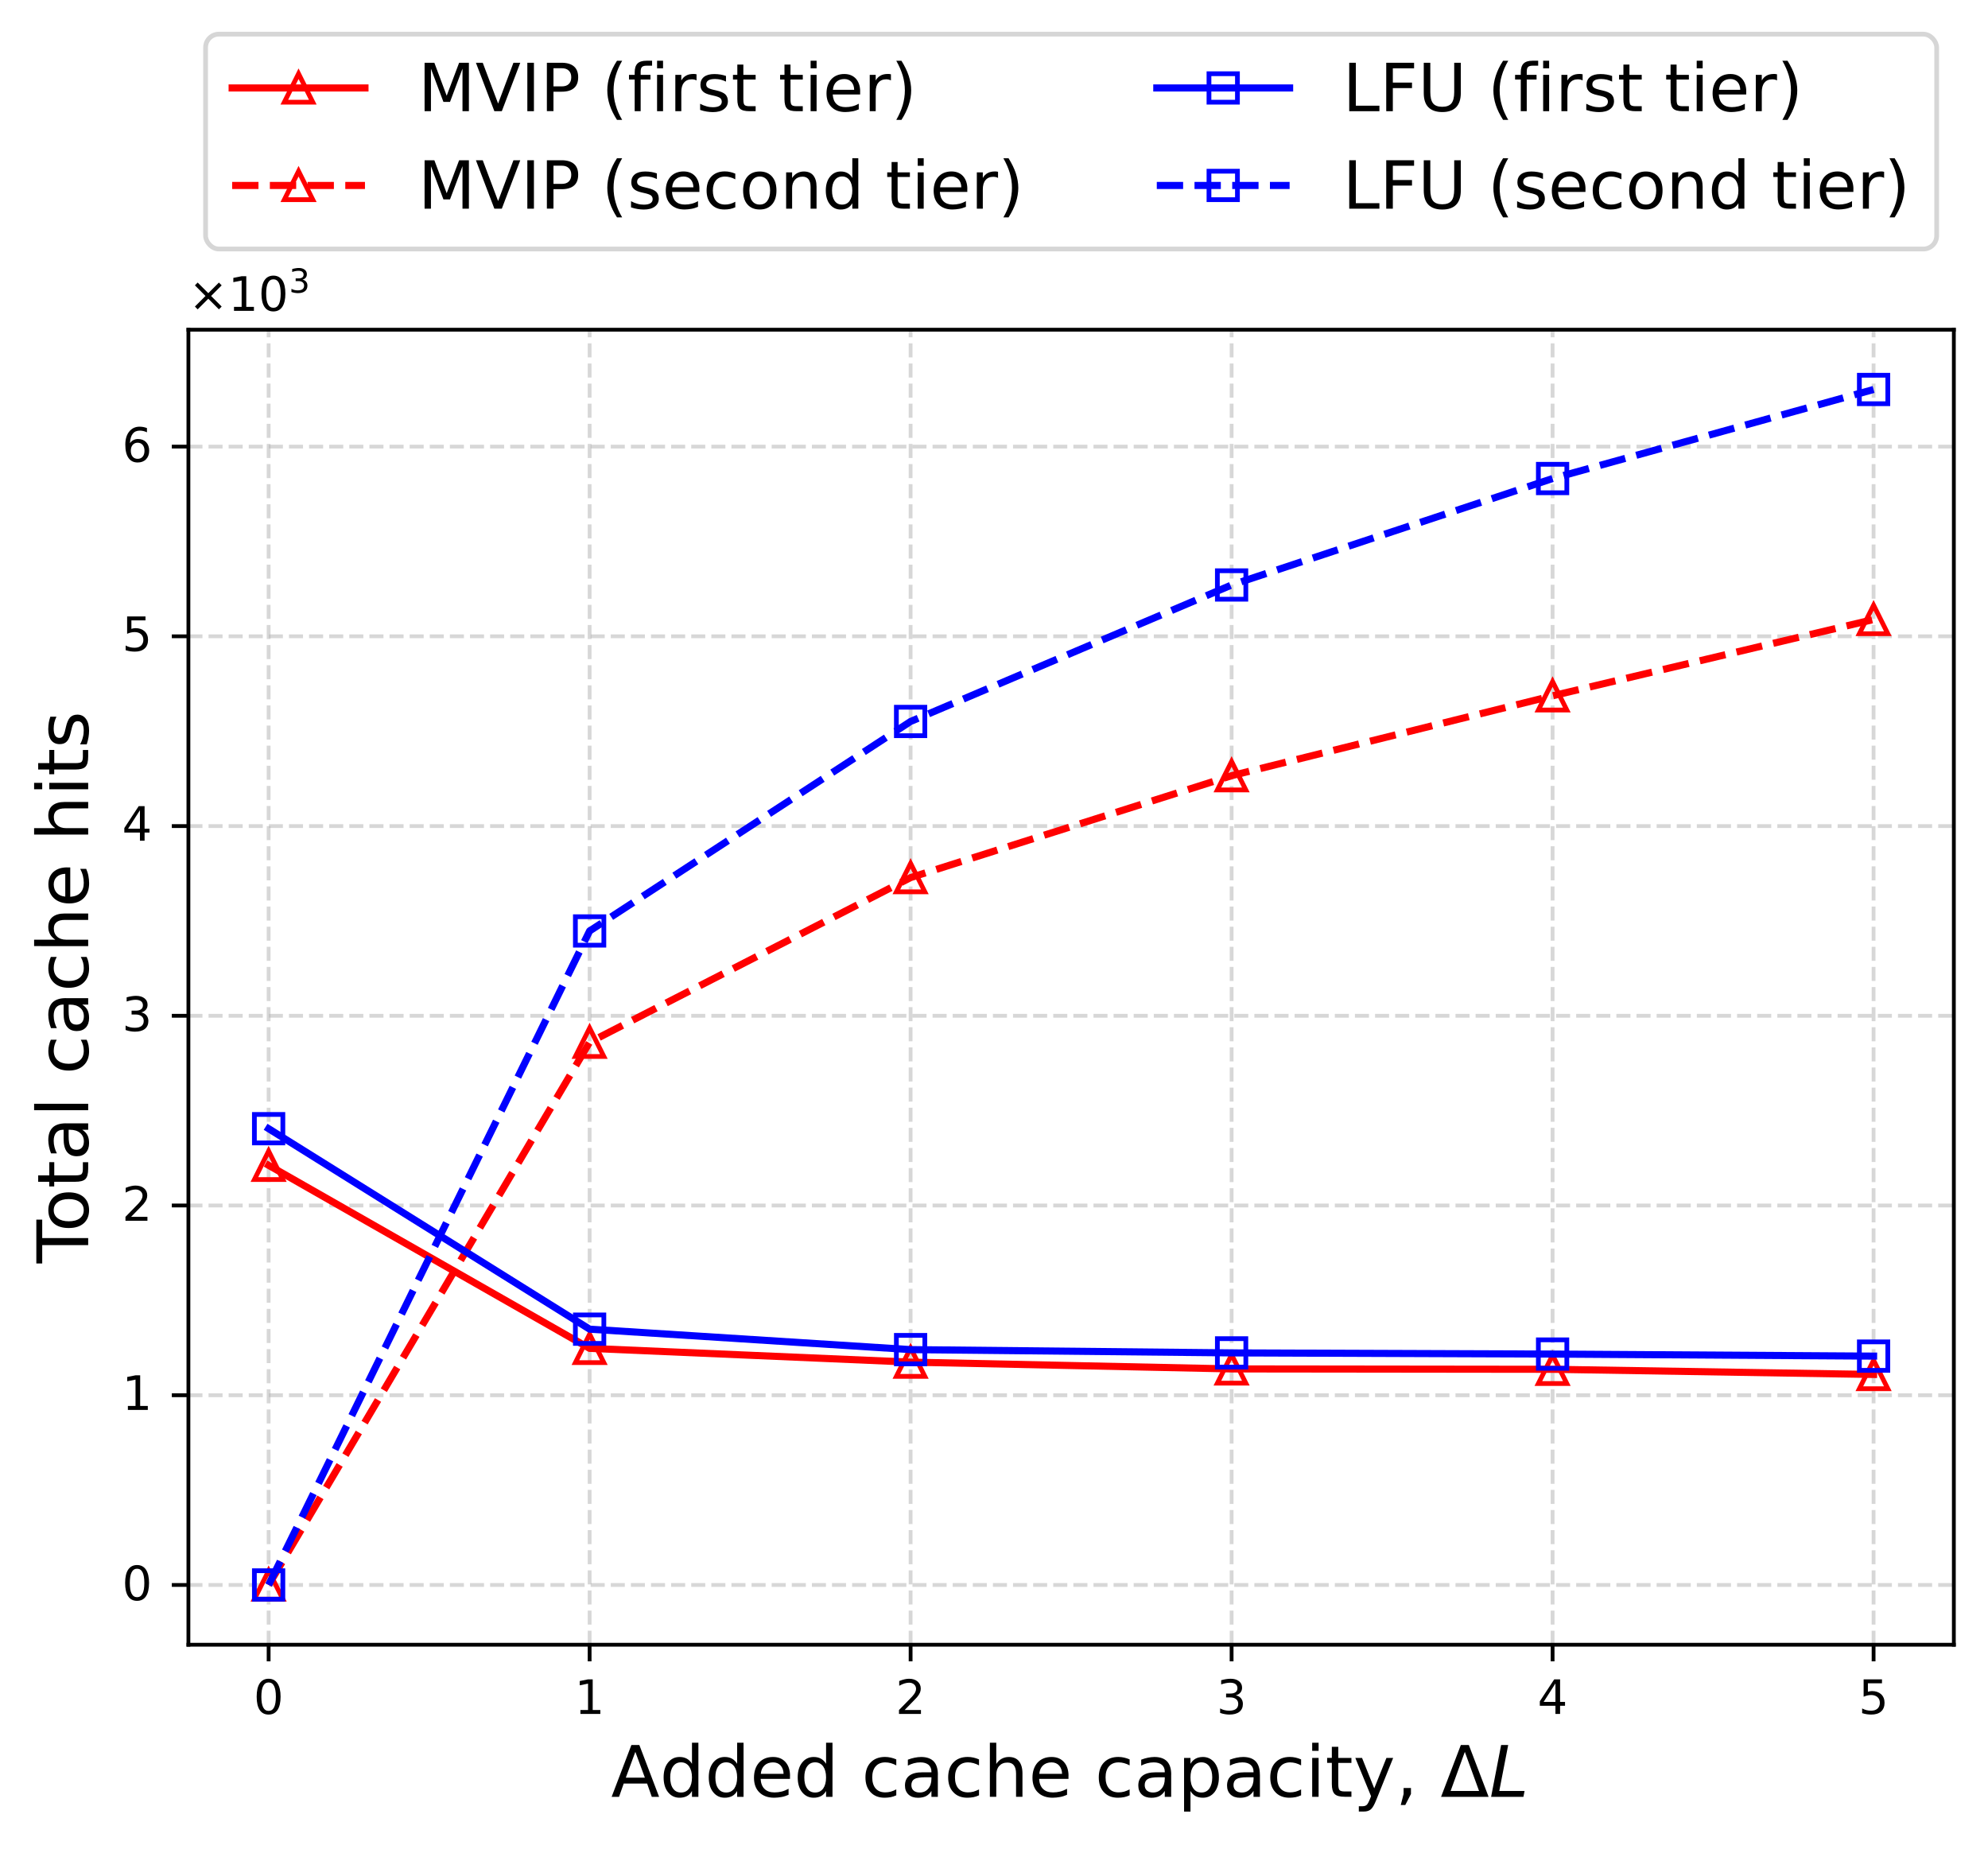 <?xml version="1.0" encoding="UTF-8"?>
<svg xmlns="http://www.w3.org/2000/svg" version="1.1" xmlns:xlink="http://www.w3.org/1999/xlink" viewBox="0 0 419.1 390.57">
  <defs>
    <style>
      .cls-1 {
        stroke: #ccc;
      }

      .cls-1, .cls-2, .cls-3, .cls-4, .cls-5, .cls-6, .cls-7, .cls-8, .cls-9, .cls-10, .cls-11 {
        fill: none;
      }

      .cls-1, .cls-3, .cls-4, .cls-7 {
        stroke-miterlimit: 10;
      }

      .cls-1, .cls-12 {
        opacity: .8;
      }

      .cls-13 {
        clip-path: url(#clippath-34);
      }

      .cls-14 {
        clip-path: url(#clippath-38);
      }

      .cls-15 {
        clip-path: url(#clippath-21);
      }

      .cls-16 {
        clip-path: url(#clippath-6);
      }

      .cls-17 {
        clip-path: url(#clippath-7);
      }

      .cls-18 {
        clip-path: url(#clippath-17);
      }

      .cls-19 {
        clip-path: url(#clippath-31);
      }

      .cls-20 {
        clip-path: url(#clippath-15);
      }

      .cls-21 {
        clip-path: url(#clippath-33);
      }

      .cls-22 {
        clip-path: url(#clippath-18);
      }

      .cls-23 {
        clip-path: url(#clippath-4);
      }

      .cls-24 {
        clip-path: url(#clippath-22);
      }

      .cls-25 {
        clip-path: url(#clippath-23);
      }

      .cls-2 {
        opacity: .5;
        stroke: #b0b0b0;
        stroke-dasharray: 2.96 1.28;
      }

      .cls-2, .cls-5, .cls-8, .cls-9, .cls-10, .cls-11 {
        stroke-linejoin: round;
      }

      .cls-2, .cls-7, .cls-9 {
        stroke-width: .8px;
      }

      .cls-26 {
        clip-path: url(#clippath-9);
      }

      .cls-27 {
        clip-path: url(#clippath-10);
      }

      .cls-28, .cls-12 {
        fill: #fff;
      }

      .cls-3, .cls-5, .cls-10 {
        stroke: red;
      }

      .cls-29 {
        clip-path: url(#clippath-25);
      }

      .cls-30 {
        clip-path: url(#clippath-27);
      }

      .cls-4, .cls-8, .cls-11 {
        stroke: blue;
      }

      .cls-5, .cls-8, .cls-10, .cls-11 {
        stroke-width: 1.5px;
      }

      .cls-5, .cls-11 {
        stroke-dasharray: 5.55 2.4;
      }

      .cls-31 {
        clip-path: url(#clippath-11);
      }

      .cls-32 {
        clip-path: url(#clippath-36);
      }

      .cls-33 {
        clip-path: url(#clippath-35);
      }

      .cls-34 {
        clip-path: url(#clippath-28);
      }

      .cls-35 {
        clip-path: url(#clippath-1);
      }

      .cls-36 {
        clip-path: url(#clippath-40);
      }

      .cls-37 {
        clip-path: url(#clippath-5);
      }

      .cls-38 {
        clip-path: url(#clippath-20);
      }

      .cls-39 {
        clip-path: url(#clippath-8);
      }

      .cls-40 {
        clip-path: url(#clippath-41);
      }

      .cls-41 {
        clip-path: url(#clippath-3);
      }

      .cls-42 {
        clip-path: url(#clippath-26);
      }

      .cls-43 {
        clip-path: url(#clippath-12);
      }

      .cls-44 {
        clip-path: url(#clippath-14);
      }

      .cls-45 {
        clip-path: url(#clippath-30);
      }

      .cls-46 {
        clip-path: url(#clippath-19);
      }

      .cls-7, .cls-8, .cls-10 {
        stroke-linecap: square;
      }

      .cls-7, .cls-9 {
        stroke: #000;
      }

      .cls-47 {
        clip-path: url(#clippath-32);
      }

      .cls-48 {
        clip-path: url(#clippath-39);
      }

      .cls-49 {
        clip-path: url(#clippath-16);
      }

      .cls-50 {
        clip-path: url(#clippath-2);
      }

      .cls-51 {
        clip-path: url(#clippath-29);
      }

      .cls-52 {
        clip-path: url(#clippath-37);
      }

      .cls-53 {
        clip-path: url(#clippath-13);
      }

      .cls-54 {
        clip-path: url(#clippath-24);
      }

      .cls-55 {
        clip-path: url(#clippath);
      }
    </style>
    <clipPath id="clippath">
      <rect class="cls-6" x="39.72" y="69.5" width="372.19" height="277.2"/>
    </clipPath>
    <clipPath id="clippath-1">
      <rect class="cls-6" x="39.72" y="69.5" width="372.19" height="277.2"/>
    </clipPath>
    <clipPath id="clippath-2">
      <rect class="cls-6" x="39.72" y="69.5" width="372.19" height="277.2"/>
    </clipPath>
    <clipPath id="clippath-3">
      <rect class="cls-6" x="39.72" y="69.5" width="372.19" height="277.2"/>
    </clipPath>
    <clipPath id="clippath-4">
      <rect class="cls-6" x="39.72" y="69.5" width="372.19" height="277.2"/>
    </clipPath>
    <clipPath id="clippath-5">
      <rect class="cls-6" x="39.72" y="69.5" width="372.19" height="277.2"/>
    </clipPath>
    <clipPath id="clippath-6">
      <rect class="cls-6" x="288.37" y="360.27" width="42.22" height="25.44"/>
    </clipPath>
    <clipPath id="clippath-7">
      <rect class="cls-6" x="39.72" y="69.5" width="372.19" height="277.2"/>
    </clipPath>
    <clipPath id="clippath-8">
      <rect class="cls-6" x="39.72" y="69.5" width="372.19" height="277.2"/>
    </clipPath>
    <clipPath id="clippath-9">
      <rect class="cls-6" x="39.72" y="69.5" width="372.19" height="277.2"/>
    </clipPath>
    <clipPath id="clippath-10">
      <rect class="cls-6" x="39.72" y="69.5" width="372.19" height="277.2"/>
    </clipPath>
    <clipPath id="clippath-11">
      <rect class="cls-6" x="39.72" y="69.5" width="372.19" height="277.2"/>
    </clipPath>
    <clipPath id="clippath-12">
      <rect class="cls-6" x="39.72" y="69.5" width="372.19" height="277.2"/>
    </clipPath>
    <clipPath id="clippath-13">
      <rect class="cls-6" x="39.72" y="69.5" width="372.19" height="277.2"/>
    </clipPath>
    <clipPath id="clippath-14">
      <rect class="cls-6" x="39.72" y="69.5" width="372.19" height="277.2"/>
    </clipPath>
    <clipPath id="clippath-15">
      <rect class="cls-6" x="48.63" y="237.64" width="16" height="16"/>
    </clipPath>
    <clipPath id="clippath-16">
      <rect class="cls-6" x="116.3" y="276.23" width="16" height="16"/>
    </clipPath>
    <clipPath id="clippath-17">
      <rect class="cls-6" x="183.97" y="279.13" width="16" height="16"/>
    </clipPath>
    <clipPath id="clippath-18">
      <rect class="cls-6" x="251.64" y="280.56" width="16" height="16"/>
    </clipPath>
    <clipPath id="clippath-19">
      <rect class="cls-6" x="319.31" y="280.64" width="16" height="16"/>
    </clipPath>
    <clipPath id="clippath-20">
      <rect class="cls-6" x="386.98" y="281.73" width="16" height="16"/>
    </clipPath>
    <clipPath id="clippath-21">
      <rect class="cls-6" x="39.72" y="69.5" width="372.19" height="277.2"/>
    </clipPath>
    <clipPath id="clippath-22">
      <rect class="cls-6" x="48.63" y="326.1" width="16" height="16"/>
    </clipPath>
    <clipPath id="clippath-23">
      <rect class="cls-6" x="116.3" y="211.7" width="16" height="16"/>
    </clipPath>
    <clipPath id="clippath-24">
      <rect class="cls-6" x="183.97" y="176.99" width="16" height="16"/>
    </clipPath>
    <clipPath id="clippath-25">
      <rect class="cls-6" x="251.64" y="155.51" width="16" height="16"/>
    </clipPath>
    <clipPath id="clippath-26">
      <rect class="cls-6" x="319.31" y="138.67" width="16" height="16"/>
    </clipPath>
    <clipPath id="clippath-27">
      <rect class="cls-6" x="386.98" y="122.58" width="16" height="16"/>
    </clipPath>
    <clipPath id="clippath-28">
      <rect class="cls-6" x="39.72" y="69.5" width="372.19" height="277.2"/>
    </clipPath>
    <clipPath id="clippath-29">
      <rect class="cls-6" x="48.63" y="229.92" width="16" height="16"/>
    </clipPath>
    <clipPath id="clippath-30">
      <rect class="cls-6" x="116.3" y="272.18" width="16" height="16"/>
    </clipPath>
    <clipPath id="clippath-31">
      <rect class="cls-6" x="183.97" y="276.49" width="16" height="16"/>
    </clipPath>
    <clipPath id="clippath-32">
      <rect class="cls-6" x="251.64" y="277.18" width="16" height="16"/>
    </clipPath>
    <clipPath id="clippath-33">
      <rect class="cls-6" x="319.31" y="277.43" width="16" height="16"/>
    </clipPath>
    <clipPath id="clippath-34">
      <rect class="cls-6" x="386.98" y="277.86" width="16" height="16"/>
    </clipPath>
    <clipPath id="clippath-35">
      <rect class="cls-6" x="39.72" y="69.5" width="372.19" height="277.2"/>
    </clipPath>
    <clipPath id="clippath-36">
      <rect class="cls-6" x="48.63" y="326.1" width="16" height="16"/>
    </clipPath>
    <clipPath id="clippath-37">
      <rect class="cls-6" x="116.3" y="188.24" width="16" height="16"/>
    </clipPath>
    <clipPath id="clippath-38">
      <rect class="cls-6" x="183.97" y="144.08" width="16" height="16"/>
    </clipPath>
    <clipPath id="clippath-39">
      <rect class="cls-6" x="251.64" y="115.31" width="16" height="16"/>
    </clipPath>
    <clipPath id="clippath-40">
      <rect class="cls-6" x="319.31" y="92.87" width="16" height="16"/>
    </clipPath>
    <clipPath id="clippath-41">
      <rect class="cls-6" x="386.98" y="74.1" width="16" height="16"/>
    </clipPath>
  </defs>
  <!-- Generator: Adobe Illustrator 28.6.0, SVG Export Plug-In . SVG Version: 1.2.0 Build 709)  -->
  <g>
    <g id="Layer_1">
      <rect class="cls-28" width="419.1" height="390.57"/>
      <rect class="cls-28" x="39.72" y="69.5" width="372.19" height="277.2"/>
      <g class="cls-55">
        <line class="cls-2" x1="56.63" y1="346.7" x2="56.63" y2="69.5"/>
      </g>
      <line x1="56.63" y1="346.7" x2="56.63" y2="350.2"/>
      <line class="cls-9" x1="56.63" y1="346.7" x2="56.63" y2="350.2"/>
      <path d="M56.63,353.87c.81,0,1.43.33,1.87.97.43.65.65,1.59.65,2.81s-.22,2.17-.65,2.81c-.44.64-1.06.96-1.88.96s-1.44-.32-1.87-.96-.64-1.58-.64-2.81.21-2.16.64-2.81c.43-.64,1.06-.97,1.88-.97ZM56.63,354.65c-.51,0-.89.25-1.15.75-.26.5-.38,1.25-.38,2.25s.12,1.75.38,2.25c.26.5.64.75,1.15.75s.89-.25,1.15-.75c.25-.5.38-1.25.38-2.25s-.13-1.75-.38-2.25c-.26-.5-.64-.75-1.15-.75Z"/>
      <g class="cls-35">
        <line class="cls-2" x1="124.3" y1="346.7" x2="124.3" y2="69.5"/>
      </g>
      <line x1="124.3" y1="346.7" x2="124.3" y2="350.2"/>
      <line class="cls-9" x1="124.3" y1="346.7" x2="124.3" y2="350.2"/>
      <polygon points="122.36 360.46 123.97 360.46 123.97 354.9 122.22 355.25 122.22 354.35 123.96 354 124.95 354 124.95 360.46 126.56 360.46 126.56 361.29 122.36 361.29 122.36 360.46"/>
      <g class="cls-50">
        <line class="cls-2" x1="191.97" y1="346.7" x2="191.97" y2="69.5"/>
      </g>
      <line x1="191.97" y1="346.7" x2="191.97" y2="350.2"/>
      <line class="cls-9" x1="191.97" y1="346.7" x2="191.97" y2="350.2"/>
      <path d="M190.71,360.46h3.44v.83h-4.63v-.83c.37-.38.88-.9,1.53-1.56.64-.65,1.05-1.07,1.22-1.26.32-.35.54-.65.66-.9.12-.24.19-.49.19-.73,0-.38-.14-.7-.41-.94-.27-.24-.62-.37-1.06-.37-.31,0-.64.06-.98.16-.34.11-.71.27-1.1.49v-1c.4-.16.77-.28,1.11-.36.34-.08.66-.12.95-.12.75,0,1.35.19,1.8.57.45.38.68.88.68,1.51,0,.3-.06.59-.17.85-.11.27-.31.59-.61.95-.08.1-.34.37-.78.82-.44.45-1.05,1.08-1.84,1.89Z"/>
      <g class="cls-41">
        <line class="cls-2" x1="259.64" y1="346.7" x2="259.64" y2="69.5"/>
      </g>
      <line x1="259.64" y1="346.7" x2="259.64" y2="350.2"/>
      <line class="cls-9" x1="259.64" y1="346.7" x2="259.64" y2="350.2"/>
      <path d="M260.52,357.36c.47.1.84.31,1.1.63s.4.72.4,1.18c0,.72-.25,1.28-.74,1.67-.5.39-1.2.58-2.11.58-.31,0-.63-.03-.95-.09-.32-.05-.66-.14-1-.26v-.95c.27.16.57.28.9.36.32.08.66.12,1.02.12.62,0,1.09-.12,1.41-.36.32-.24.49-.6.49-1.07,0-.42-.15-.76-.45-1-.3-.24-.72-.37-1.26-.37h-.85v-.81h.89c.48,0,.85-.09,1.11-.29.26-.19.39-.47.39-.84s-.14-.66-.4-.86c-.27-.2-.65-.3-1.14-.3-.27,0-.56.03-.87.09s-.65.15-1.02.27v-.88c.37-.1.72-.18,1.05-.23.32-.05.63-.08.93-.08.74,0,1.33.17,1.77.51s.66.8.66,1.38c0,.4-.12.74-.35,1.02-.23.28-.56.48-.98.58Z"/>
      <g class="cls-23">
        <line class="cls-2" x1="327.31" y1="346.7" x2="327.31" y2="69.5"/>
      </g>
      <line x1="327.31" y1="346.7" x2="327.31" y2="350.2"/>
      <line class="cls-9" x1="327.31" y1="346.7" x2="327.31" y2="350.2"/>
      <path d="M327.65,354h1.24v4.75h1.04v.82h-1.04v1.72h-.98v-1.72h-3.29v-.95l3.03-4.62ZM327.91,354.86l-2.49,3.89h2.49v-3.89Z"/>
      <g class="cls-37">
        <line class="cls-2" x1="394.98" y1="346.7" x2="394.98" y2="69.5"/>
      </g>
      <line x1="394.98" y1="346.7" x2="394.98" y2="350.2"/>
      <line class="cls-9" x1="394.98" y1="346.7" x2="394.98" y2="350.2"/>
      <path d="M392.88,354h3.87v.83h-2.97v1.79c.14-.05.29-.09.43-.11.14-.02.29-.04.43-.04.81,0,1.45.23,1.93.67.48.45.72,1.05.72,1.81s-.25,1.4-.74,1.83-1.18.64-2.06.64c-.31,0-.62-.03-.94-.07-.32-.05-.64-.12-.98-.23v-.99c.29.16.59.28.91.36.31.08.64.11.99.11.56,0,1.01-.14,1.34-.44.32-.3.49-.7.49-1.21s-.17-.9-.49-1.2c-.33-.3-.78-.45-1.34-.45-.26,0-.53.03-.79.09-.26.06-.53.15-.8.27v-3.66Z"/>
      <path d="M133.1,367.83h1.68l4.17,10.94h-1.54l-.99-2.81h-4.93l-.99,2.81h-1.56l4.17-10.94ZM133.94,369.28l-2.01,5.44h4.02l-2.01-5.44Z"/>
      <path d="M141.29,374.67c0,.99.19,1.77.6,2.34.4.57.96.84,1.68.84s1.27-.27,1.7-.84c.4-.57.61-1.35.61-2.34s-.21-1.75-.61-2.32c-.42-.57-.98-.86-1.7-.86s-1.27.28-1.68.86c-.41.57-.6,1.33-.6,2.32ZM145.88,371.8v-4.44h1.35v11.4h-1.35v-1.23c-.29.5-.65.86-1.08,1.08-.43.22-.94.34-1.54.34-.99,0-1.8-.39-2.43-1.17-.63-.78-.93-1.83-.93-3.12s.3-2.32.93-3.12c.63-.78,1.44-1.18,2.43-1.18.6,0,1.11.12,1.54.36s.79.6,1.08,1.08Z"/>
      <path d="M150.81,374.67c0,.99.19,1.77.6,2.34.4.57.96.84,1.68.84s1.27-.27,1.7-.84c.4-.57.61-1.35.61-2.34s-.21-1.75-.61-2.32c-.42-.57-.98-.86-1.7-.86s-1.27.28-1.68.86c-.41.57-.6,1.33-.6,2.32ZM155.4,371.8v-4.44h1.35v11.4h-1.35v-1.23c-.29.5-.65.86-1.08,1.08-.43.22-.94.34-1.54.34-.99,0-1.8-.39-2.43-1.17-.63-.78-.93-1.83-.93-3.12s.3-2.32.93-3.12c.63-.78,1.44-1.18,2.43-1.18.6,0,1.11.12,1.54.36s.79.6,1.08,1.08Z"/>
      <path d="M165.19,373.93c-.01-.73-.23-1.32-.62-1.77-.4-.44-.94-.66-1.6-.66-.75,0-1.35.22-1.8.64s-.72,1.02-.78,1.78h4.8ZM166.54,374.32v.66h-6.19c.06.93.33,1.65.84,2.13.5.48,1.18.72,2.09.72.51,0,1.02-.06,1.5-.18.48-.12.97-.32,1.46-.59v1.27c-.48.21-.98.38-1.49.47-.51.09-1.04.15-1.54.15-1.32,0-2.36-.38-3.12-1.12s-1.14-1.78-1.14-3.09.36-2.4,1.08-3.2c.72-.78,1.71-1.18,2.94-1.18,1.11,0,1.98.36,2.62,1.07.63.72.96,1.68.96,2.9Z"/>
      <path d="M169.56,374.67c0,.99.19,1.77.6,2.34.4.57.96.84,1.68.84s1.27-.27,1.7-.84c.4-.57.61-1.35.61-2.34s-.21-1.75-.61-2.32c-.42-.57-.98-.86-1.7-.86s-1.27.28-1.68.86c-.41.57-.6,1.33-.6,2.32ZM174.15,371.8v-4.44h1.35v11.4h-1.35v-1.23c-.29.5-.65.86-1.08,1.08-.43.22-.94.34-1.54.34-.99,0-1.8-.39-2.43-1.17-.63-.78-.93-1.83-.93-3.12s.3-2.32.93-3.12c.63-.78,1.44-1.18,2.43-1.18.6,0,1.11.12,1.54.36s.79.6,1.08,1.08Z"/>
      <path d="M188.95,370.87v1.26c-.39-.21-.77-.36-1.16-.47s-.76-.16-1.15-.16c-.87,0-1.56.28-2.04.84-.48.55-.72,1.33-.72,2.32s.24,1.78.72,2.34,1.17.82,2.04.82c.39,0,.76-.05,1.15-.15.39-.11.76-.27,1.16-.48v1.25c-.39.18-.78.31-1.17.39-.4.07-.84.12-1.29.12-1.23,0-2.22-.38-2.94-1.15-.74-.77-1.1-1.82-1.1-3.14s.36-2.39,1.1-3.15,1.74-1.16,3.03-1.16c.42,0,.82.05,1.21.14s.78.21,1.16.38Z"/>
      <path d="M197.71,374.08v4.68h-1.35v-1.24c-.32.51-.71.87-1.15,1.1-.45.22-1.02.34-1.68.34-.84,0-1.51-.22-2.01-.69-.49-.47-.74-1.1-.74-1.89,0-.91.3-1.61.93-2.09.62-.47,1.53-.7,2.76-.7h1.89v-.14c0-.61-.21-1.09-.61-1.44-.4-.33-.98-.51-1.71-.51-.48,0-.93.06-1.38.18-.45.12-.87.29-1.27.5v-1.25c.48-.18.96-.33,1.43-.42s.91-.15,1.36-.15c1.19,0,2.07.32,2.66.93.58.61.88,1.55.88,2.79ZM195.02,374.64c-1.1,0-1.85.13-2.26.38-.42.26-.63.68-.63,1.27,0,.48.15.87.46,1.14.32.28.75.42,1.29.42.75,0,1.35-.26,1.8-.8.45-.52.68-1.23.68-2.11v-.3h-1.33Z"/>
      <path d="M206.39,370.87v1.26c-.39-.21-.77-.36-1.16-.47s-.76-.16-1.15-.16c-.87,0-1.56.28-2.04.84-.48.55-.72,1.33-.72,2.32s.24,1.78.72,2.34,1.17.82,2.04.82c.39,0,.76-.05,1.15-.15.39-.11.76-.27,1.16-.48v1.25c-.39.18-.78.31-1.17.39-.4.07-.84.12-1.29.12-1.23,0-2.22-.38-2.94-1.15-.74-.77-1.1-1.82-1.1-3.14s.36-2.39,1.1-3.15,1.74-1.16,3.03-1.16c.42,0,.82.05,1.21.14s.78.21,1.16.38Z"/>
      <path d="M215.55,373.81v4.95h-1.35v-4.9c0-.78-.16-1.35-.46-1.74-.3-.39-.75-.58-1.35-.58-.74,0-1.31.24-1.73.7s-.63,1.09-.63,1.89v4.63h-1.35v-11.4h1.35v4.47c.32-.48.69-.85,1.14-1.09.43-.24.95-.38,1.51-.38.93,0,1.65.3,2.13.89s.74,1.44.74,2.57Z"/>
      <path d="M223.9,373.93c-.01-.73-.23-1.32-.62-1.77-.4-.44-.94-.66-1.6-.66-.75,0-1.35.22-1.8.64s-.72,1.02-.78,1.78h4.8ZM225.25,374.32v.66h-6.19c.06.93.33,1.65.84,2.13.5.48,1.18.72,2.09.72.51,0,1.02-.06,1.5-.18.48-.12.97-.32,1.46-.59v1.27c-.48.21-.98.38-1.49.47-.51.09-1.04.15-1.54.15-1.32,0-2.36-.38-3.12-1.12s-1.14-1.78-1.14-3.09.36-2.4,1.08-3.2c.72-.78,1.71-1.18,2.94-1.18,1.11,0,1.98.36,2.62,1.07.63.72.96,1.68.96,2.9Z"/>
      <path d="M238.14,370.87v1.26c-.39-.21-.77-.36-1.16-.47s-.76-.16-1.15-.16c-.87,0-1.56.28-2.04.84-.48.55-.72,1.33-.72,2.32s.24,1.78.72,2.34,1.17.82,2.04.82c.39,0,.76-.05,1.15-.15.39-.11.76-.27,1.16-.48v1.25c-.39.18-.78.31-1.17.39-.4.07-.84.12-1.29.12-1.23,0-2.22-.38-2.94-1.15-.74-.77-1.1-1.82-1.1-3.14s.36-2.39,1.1-3.15,1.74-1.16,3.03-1.16c.42,0,.82.05,1.21.14s.78.21,1.16.38Z"/>
      <path d="M246.9,374.08v4.68h-1.35v-1.24c-.32.51-.71.87-1.15,1.1-.45.22-1.02.34-1.68.34-.84,0-1.51-.22-2.01-.69-.49-.47-.74-1.1-.74-1.89,0-.91.3-1.61.93-2.09.62-.47,1.53-.7,2.76-.7h1.89v-.14c0-.61-.21-1.09-.61-1.44-.4-.33-.98-.51-1.71-.51-.48,0-.93.06-1.38.18-.45.12-.87.29-1.27.5v-1.25c.48-.18.96-.33,1.43-.42s.91-.15,1.36-.15c1.19,0,2.07.32,2.66.93.58.61.88,1.55.88,2.79ZM244.21,374.64c-1.1,0-1.85.13-2.26.38-.42.26-.63.68-.63,1.27,0,.48.15.87.46,1.14.32.28.75.42,1.29.42.75,0,1.35-.26,1.8-.8.45-.52.68-1.23.68-2.11v-.3h-1.33Z"/>
      <path d="M255.56,374.67c0-.99-.21-1.75-.61-2.32-.42-.57-.98-.86-1.68-.86s-1.27.28-1.68.86c-.42.57-.62,1.33-.62,2.32s.2,1.77.62,2.34c.4.57.96.84,1.68.84s1.26-.27,1.68-.84c.4-.57.61-1.35.61-2.34ZM250.97,377.53v4.34h-1.35v-11.31h1.35v1.24c.27-.48.63-.84,1.07-1.08s.96-.36,1.56-.36c.99,0,1.8.41,2.43,1.18.62.8.93,1.83.93,3.12s-.32,2.34-.93,3.12c-.63.78-1.44,1.17-2.43,1.17-.6,0-1.12-.12-1.56-.34-.43-.23-.79-.59-1.07-1.08Z"/>
      <path d="M265.61,374.08v4.68h-1.35v-1.24c-.32.51-.71.87-1.15,1.1-.45.22-1.02.34-1.68.34-.84,0-1.51-.22-2.01-.69s-.74-1.1-.74-1.89c0-.91.3-1.61.93-2.09.62-.47,1.53-.7,2.76-.7h1.89v-.14c0-.61-.21-1.09-.62-1.44-.4-.33-.97-.51-1.71-.51-.48,0-.93.06-1.38.18-.45.12-.87.29-1.27.5v-1.25c.48-.18.96-.33,1.42-.42.47-.09.92-.15,1.37-.15,1.18,0,2.07.32,2.65.93.58.61.88,1.55.88,2.79ZM262.93,374.64c-1.1,0-1.85.13-2.26.38-.42.26-.63.68-.63,1.27,0,.48.15.87.46,1.14.32.28.75.42,1.29.42.75,0,1.35-.26,1.8-.8.45-.52.68-1.23.68-2.11v-.3h-1.34Z"/>
      <path d="M274.29,370.87v1.26c-.39-.21-.77-.36-1.15-.47-.39-.1-.77-.16-1.15-.16-.87,0-1.56.28-2.04.84-.48.55-.72,1.33-.72,2.32s.24,1.78.72,2.34,1.17.82,2.04.82c.39,0,.76-.05,1.15-.15.39-.11.76-.27,1.15-.48v1.25c-.39.18-.78.31-1.17.39-.4.07-.84.12-1.29.12-1.23,0-2.22-.38-2.94-1.15-.74-.77-1.1-1.82-1.1-3.14s.36-2.39,1.1-3.15c.73-.76,1.74-1.16,3.03-1.16.42,0,.82.05,1.21.14.39.09.78.21,1.15.38Z"/>
      <path d="M276.63,367.36h1.35v1.71h-1.35v-1.71ZM276.63,370.56h1.35v8.2h-1.35v-8.2Z"/>
      <path d="M282.13,368.23v2.33h2.77v1.05h-2.77v4.45c0,.67.09,1.11.27,1.29.18.19.55.28,1.12.28h1.38v1.12h-1.38c-1.05,0-1.77-.19-2.16-.59-.39-.39-.59-1.1-.59-2.11v-4.45h-.99v-1.05h.99v-2.33h1.35Z"/>
      <path d="M290.1,379.51c-.39.96-.76,1.61-1.12,1.9-.36.3-.84.45-1.44.45h-1.08v-1.12h.8c.36,0,.64-.09.85-.27.21-.18.43-.59.69-1.24l.24-.6-3.32-8.07h1.42l2.57,6.42,2.57-6.42h1.42l-3.6,8.95Z"/>
      <polygon points="295.9 376.9 297.45 376.9 297.45 378.16 296.25 380.49 295.3 380.49 295.9 378.16 295.9 376.9"/>
      <polygon points="316.46 367.83 317.95 367.83 316.07 377.53 321.4 377.53 321.16 378.76 314.35 378.76 316.46 367.83"/>
      <g class="cls-16">
        <path d="M303.8,378.76l4.17-10.93h1.68l4.17,10.93h-10.02ZM308.81,369.28l-3,8.25h6l-3-8.25Z"/>
      </g>
      <g class="cls-17">
        <line class="cls-2" x1="39.72" y1="334.1" x2="411.9" y2="334.1"/>
      </g>
      <line x1="39.72" y1="334.1" x2="36.22" y2="334.1"/>
      <line class="cls-9" x1="39.72" y1="334.1" x2="36.22" y2="334.1"/>
      <path d="M28.9,329.9c.81,0,1.43.33,1.87.97.43.65.65,1.59.65,2.81s-.22,2.17-.65,2.81c-.44.64-1.06.96-1.88.96s-1.44-.32-1.87-.96c-.43-.64-.64-1.58-.64-2.81s.21-2.16.64-2.81c.43-.64,1.06-.97,1.88-.97ZM28.9,330.68c-.51,0-.89.25-1.15.75s-.38,1.25-.38,2.25.12,1.75.38,2.25.64.75,1.15.75.89-.25,1.15-.75c.25-.5.38-1.25.38-2.25s-.13-1.75-.38-2.25c-.26-.5-.64-.75-1.15-.75Z"/>
      <g class="cls-39">
        <line class="cls-2" x1="39.72" y1="294.11" x2="411.9" y2="294.11"/>
      </g>
      <line x1="39.72" y1="294.11" x2="36.22" y2="294.11"/>
      <line class="cls-9" x1="39.72" y1="294.11" x2="36.22" y2="294.11"/>
      <polygon points="26.96 296.37 28.57 296.37 28.57 290.81 26.82 291.16 26.82 290.26 28.56 289.91 29.55 289.91 29.55 296.37 31.16 296.37 31.16 297.2 26.96 297.2 26.96 296.37"/>
      <g class="cls-26">
        <line class="cls-2" x1="39.72" y1="254.11" x2="411.9" y2="254.11"/>
      </g>
      <line x1="39.72" y1="254.11" x2="36.22" y2="254.11"/>
      <line class="cls-9" x1="39.72" y1="254.11" x2="36.22" y2="254.11"/>
      <path d="M27.64,256.5h3.44v.83h-4.63v-.83c.37-.38.88-.9,1.53-1.56.64-.65,1.05-1.07,1.22-1.26.32-.35.54-.65.66-.9.12-.24.19-.49.19-.73,0-.38-.14-.7-.41-.94s-.62-.37-1.06-.37c-.31,0-.64.06-.98.16-.34.11-.71.27-1.1.49v-1c.4-.16.77-.28,1.11-.36s.66-.12.95-.12c.75,0,1.35.19,1.8.57.45.38.68.88.68,1.51,0,.3-.06.59-.17.85-.11.27-.31.59-.61.95-.08.1-.34.37-.78.82s-1.05,1.08-1.84,1.89Z"/>
      <g class="cls-27">
        <line class="cls-2" x1="39.72" y1="214.12" x2="411.9" y2="214.12"/>
      </g>
      <line x1="39.72" y1="214.12" x2="36.22" y2="214.12"/>
      <line class="cls-9" x1="39.72" y1="214.12" x2="36.22" y2="214.12"/>
      <path d="M29.78,213.41c.47.1.84.31,1.1.63.26.32.4.72.4,1.18,0,.72-.25,1.28-.74,1.67-.5.39-1.2.58-2.11.58-.31,0-.63-.03-.95-.09-.32-.05-.66-.14-1-.26v-.95c.27.16.57.28.9.36.32.08.66.12,1.02.12.62,0,1.09-.12,1.41-.36.32-.24.49-.6.49-1.07,0-.42-.15-.76-.45-1-.3-.24-.72-.37-1.26-.37h-.85v-.81h.89c.48,0,.85-.09,1.11-.29.26-.19.39-.47.39-.84s-.14-.66-.4-.86c-.27-.2-.65-.3-1.14-.3-.27,0-.56.03-.87.09s-.65.15-1.02.27v-.88c.37-.1.72-.18,1.05-.23.32-.05.63-.08.93-.08.74,0,1.33.17,1.77.51.44.34.66.8.66,1.38,0,.4-.12.74-.35,1.02s-.56.48-.98.58Z"/>
      <g class="cls-31">
        <line class="cls-2" x1="39.72" y1="174.13" x2="411.9" y2="174.13"/>
      </g>
      <line x1="39.72" y1="174.13" x2="36.22" y2="174.13"/>
      <line class="cls-9" x1="39.72" y1="174.13" x2="36.22" y2="174.13"/>
      <path d="M29.24,169.93h1.24v4.75h1.04v.82h-1.04v1.72h-.98v-1.72h-3.29v-.95l3.03-4.62ZM29.5,170.79l-2.49,3.89h2.49v-3.89Z"/>
      <g class="cls-43">
        <line class="cls-2" x1="39.72" y1="134.13" x2="411.9" y2="134.13"/>
      </g>
      <line x1="39.72" y1="134.13" x2="36.22" y2="134.13"/>
      <line class="cls-9" x1="39.72" y1="134.13" x2="36.22" y2="134.13"/>
      <path d="M26.8,129.94h3.87v.83h-2.97v1.79c.14-.05.29-.09.43-.11.14-.02.29-.04.43-.04.81,0,1.45.23,1.93.67.48.45.72,1.05.72,1.81s-.25,1.4-.74,1.83c-.49.43-1.18.64-2.06.64-.31,0-.62-.03-.94-.07-.32-.05-.64-.12-.98-.23v-.99c.29.16.59.28.91.36.31.08.64.11.99.11.56,0,1.01-.14,1.34-.44.32-.3.49-.7.49-1.21s-.17-.9-.49-1.2c-.33-.3-.78-.45-1.34-.45-.26,0-.53.03-.79.09-.26.06-.53.15-.8.27v-3.66Z"/>
      <g class="cls-53">
        <line class="cls-2" x1="39.72" y1="94.14" x2="411.9" y2="94.14"/>
      </g>
      <line x1="39.72" y1="94.14" x2="36.22" y2="94.14"/>
      <line class="cls-9" x1="39.72" y1="94.14" x2="36.22" y2="94.14"/>
      <path d="M30.98,90.23v.9c-.25-.12-.5-.21-.75-.27-.26-.06-.51-.09-.75-.09-.66,0-1.16.22-1.5.66s-.54,1.11-.58,1.99c.19-.28.43-.5.72-.65.29-.15.61-.23.96-.23.73,0,1.31.23,1.73.67s.64,1.05.64,1.81-.23,1.35-.67,1.8c-.44.45-1.03.67-1.76.67-.84,0-1.49-.32-1.93-.96-.45-.64-.67-1.58-.67-2.81,0-1.15.27-2.07.82-2.75.54-.68,1.28-1.03,2.2-1.03.24,0,.49.03.75.07.25.05.51.12.79.22ZM29.02,93.32c-.44,0-.79.16-1.05.46-.26.3-.39.72-.39,1.24s.13.95.39,1.25c.26.3.61.45,1.05.45s.79-.15,1.05-.45c.26-.3.39-.72.39-1.25s-.13-.94-.39-1.24c-.26-.3-.61-.46-1.05-.46Z"/>
      <polygon points="7.66 266.33 7.66 257.09 8.9 257.09 8.9 260.98 18.59 260.98 18.59 262.46 8.9 262.46 8.9 266.33 7.66 266.33"/>
      <path d="M10.19,255.1c0-1.17.39-2.09,1.14-2.76.76-.66,1.82-1,3.16-1s2.4.35,3.15,1c.76.68,1.14,1.59,1.14,2.76s-.38,2.11-1.14,2.77c-.75.66-1.8.99-3.15.99s-2.4-.33-3.16-.99c-.75-.66-1.14-1.59-1.14-2.77ZM11.33,255.1c0,.72.28,1.29.85,1.71.57.42,1.34.63,2.31.63s1.76-.2,2.32-.62.84-.99.84-1.72-.27-1.29-.84-1.71-1.33-.63-2.32-.63-1.74.21-2.31.63c-.57.42-.85.99-.85,1.71Z"/>
      <path d="M8.06,247.76h2.33v-2.78h1.05v2.78h4.46c.68,0,1.11-.09,1.29-.27.19-.18.28-.56.28-1.12v-1.38h1.12v1.38c0,1.05-.19,1.77-.58,2.16-.39.39-1.1.58-2.12.58h-4.46v.99h-1.05v-.99h-2.33v-1.35Z"/>
      <path d="M13.91,236.8h4.68v1.35h-1.25c.51.32.87.71,1.1,1.15s.34,1.02.34,1.68c0,.84-.23,1.51-.69,2.01-.46.49-1.09.74-1.89.74-.91,0-1.6-.3-2.09-.93-.47-.62-.7-1.53-.7-2.76v-1.89h-.14c-.61,0-1.1.21-1.44.61-.33.4-.51.98-.51,1.71,0,.48.06.93.18,1.38.12.45.28.87.49,1.27h-1.24c-.18-.48-.33-.96-.42-1.43s-.15-.91-.15-1.36c0-1.19.32-2.07.93-2.66.61-.58,1.55-.88,2.79-.88ZM14.47,239.48c0,1.1.14,1.85.38,2.26.26.42.68.63,1.27.63.48,0,.87-.15,1.14-.46.28-.32.42-.75.42-1.29,0-.75-.25-1.35-.79-1.8-.53-.45-1.23-.67-2.12-.67h-.3v1.33Z"/>
      <rect x="7.19" y="232.67" width="11.4" height="1.35"/>
      <path d="M10.7,219.17h1.26c-.21.39-.36.77-.47,1.16s-.16.76-.16,1.15c0,.87.28,1.56.84,2.04s1.34.72,2.32.72,1.79-.24,2.34-.72c.56-.48.83-1.17.83-2.04,0-.39-.05-.76-.15-1.15s-.27-.76-.48-1.16h1.24c.18.39.32.78.39,1.17.07.4.12.84.12,1.29,0,1.23-.38,2.22-1.15,2.94-.77.74-1.82,1.1-3.14,1.1s-2.39-.36-3.15-1.1c-.76-.74-1.15-1.74-1.15-3.03,0-.42.05-.82.14-1.21s.21-.78.38-1.16Z"/>
      <path d="M13.91,210.41h4.68v1.35h-1.25c.51.32.87.71,1.1,1.15s.34,1.02.34,1.68c0,.84-.23,1.51-.69,2.01-.46.49-1.09.74-1.89.74-.91,0-1.6-.3-2.09-.93-.47-.62-.7-1.53-.7-2.76v-1.89h-.14c-.61,0-1.1.21-1.44.61-.33.4-.51.98-.51,1.71,0,.48.06.93.18,1.38.12.45.28.87.49,1.27h-1.24c-.18-.48-.33-.96-.42-1.43s-.15-.91-.15-1.36c0-1.19.32-2.07.93-2.66.61-.58,1.55-.88,2.79-.88ZM14.47,213.1c0,1.1.14,1.85.38,2.26.26.42.68.63,1.27.63.48,0,.87-.15,1.14-.46.28-.32.42-.75.42-1.29,0-.75-.25-1.35-.79-1.8-.53-.45-1.23-.67-2.12-.67h-.3v1.33Z"/>
      <path d="M10.7,201.72h1.26c-.21.39-.36.76-.47,1.16-.11.39-.16.76-.16,1.15,0,.87.28,1.56.84,2.04s1.34.72,2.32.72,1.79-.24,2.34-.72c.56-.48.83-1.17.83-2.04,0-.39-.05-.76-.15-1.15-.1-.39-.27-.77-.48-1.16h1.24c.18.39.32.78.39,1.17.07.4.12.84.12,1.29,0,1.23-.38,2.22-1.15,2.94-.77.74-1.82,1.1-3.14,1.1s-2.39-.36-3.15-1.1c-.76-.74-1.15-1.74-1.15-3.03,0-.42.05-.82.14-1.21.09-.39.21-.78.38-1.16Z"/>
      <path d="M13.64,192.56h4.95v1.35h-4.91c-.78,0-1.35.16-1.74.46-.39.3-.59.75-.59,1.35,0,.74.24,1.31.71,1.73.46.42,1.09.63,1.89.63h4.64v1.35H7.19v-1.35h4.47c-.48-.32-.85-.69-1.1-1.14-.24-.43-.38-.95-.38-1.51,0-.93.3-1.65.89-2.13s1.44-.74,2.56-.74Z"/>
      <path d="M13.76,184.2c-.74.01-1.32.23-1.77.62-.43.4-.66.94-.66,1.6,0,.75.23,1.35.65,1.8s1.02.72,1.78.78v-4.8ZM14.15,182.85h.66v6.19c.93-.06,1.65-.33,2.13-.84.48-.5.72-1.18.72-2.09,0-.51-.06-1.02-.18-1.5-.12-.48-.31-.97-.58-1.46h1.27c.21.48.38.98.47,1.49.09.51.15,1.04.15,1.54,0,1.32-.38,2.36-1.12,3.12s-1.78,1.14-3.09,1.14-2.4-.36-3.19-1.08c-.78-.72-1.19-1.71-1.19-2.94,0-1.11.36-1.98,1.06-2.62.72-.63,1.68-.96,2.9-.96Z"/>
      <path d="M13.64,169.05h4.95v1.35h-4.91c-.78,0-1.35.16-1.74.46-.39.3-.59.75-.59,1.35,0,.74.24,1.31.71,1.73.46.42,1.09.63,1.89.63h4.64v1.35H7.19v-1.35h4.47c-.48-.32-.85-.69-1.1-1.14-.24-.43-.38-.95-.38-1.51,0-.93.3-1.65.89-2.13s1.44-.74,2.56-.74Z"/>
      <path d="M7.19,166.37v-1.35h1.71v1.35h-1.71ZM10.39,166.37v-1.35h8.2v1.35h-8.2Z"/>
      <path d="M8.06,160.86h2.33v-2.78h1.05v2.78h4.46c.68,0,1.11-.09,1.29-.27.19-.18.28-.56.28-1.12v-1.38h1.12v1.38c0,1.05-.19,1.77-.58,2.16-.39.39-1.1.58-2.12.58h-4.46v.99h-1.05v-.99h-2.33v-1.35Z"/>
      <path d="M10.63,151.08h1.27c-.18.39-.33.78-.43,1.18-.09.42-.15.84-.15,1.28,0,.68.1,1.18.31,1.51s.51.49.91.49c.32,0,.56-.12.73-.36.18-.24.36-.72.51-1.44l.11-.46c.21-.96.51-1.63.87-2.04.38-.39.9-.6,1.56-.6.76,0,1.36.3,1.8.9.45.6.66,1.44.66,2.49,0,.45-.05.9-.12,1.38-.08.48-.2.97-.38,1.5h-1.4c.27-.49.47-.99.58-1.47.14-.48.19-.96.19-1.44,0-.63-.1-1.12-.31-1.47-.21-.33-.53-.51-.93-.51-.36,0-.65.13-.84.38-.19.24-.39.78-.57,1.62l-.11.46c-.18.84-.45,1.46-.81,1.82-.36.38-.85.56-1.5.56-.76,0-1.36-.27-1.78-.81-.42-.54-.63-1.32-.63-2.34,0-.49.05-.96.12-1.41.08-.44.18-.84.32-1.22Z"/>
      <polygon points="46.73 60.15 44.5 62.39 46.73 64.62 46.15 65.21 43.91 62.97 41.67 65.21 41.09 64.62 43.32 62.39 41.09 60.15 41.67 59.56 43.91 61.8 46.15 59.56 46.73 60.15"/>
      <polygon points="49.33 64.69 50.94 64.69 50.94 59.13 49.19 59.48 49.19 58.58 50.93 58.23 51.92 58.23 51.92 64.69 53.53 64.69 53.53 65.52 49.33 65.52 49.33 64.69"/>
      <path d="M57.64,58.1c.81,0,1.43.33,1.87.97.43.65.65,1.59.65,2.81s-.22,2.17-.65,2.81c-.44.64-1.06.96-1.88.96s-1.44-.32-1.87-.96c-.43-.64-.64-1.58-.64-2.81s.21-2.16.64-2.81c.43-.64,1.06-.97,1.88-.97ZM57.64,58.88c-.51,0-.89.25-1.15.75-.26.5-.38,1.25-.38,2.25s.12,1.75.38,2.25c.26.5.64.75,1.15.75s.89-.25,1.15-.75c.25-.5.38-1.25.38-2.25s-.13-1.75-.38-2.25c-.26-.5-.64-.75-1.15-.75Z"/>
      <path d="M63.76,58.94c.33.07.59.22.77.44.18.22.28.5.28.83,0,.5-.18.9-.52,1.17-.35.27-.84.41-1.48.41-.22,0-.44-.02-.67-.06-.22-.04-.46-.1-.7-.18v-.67c.19.11.4.2.63.25.22.06.46.08.71.08.43,0,.76-.08.99-.25.22-.17.34-.42.34-.75,0-.29-.1-.53-.31-.7-.21-.17-.5-.26-.88-.26h-.59v-.57h.62c.34,0,.6-.06.78-.2.18-.13.27-.33.27-.59s-.1-.46-.28-.6c-.19-.14-.45-.21-.8-.21-.19,0-.39.02-.61.06-.22.04-.46.1-.71.19v-.62c.26-.07.5-.13.74-.16.22-.04.44-.06.65-.06.52,0,.93.12,1.24.36.31.24.46.56.46.97,0,.28-.08.52-.24.71-.16.2-.39.34-.69.41Z"/>
      <g class="cls-44">
        <polyline class="cls-10" points="56.63 245.64 124.3 284.23 191.97 287.13 259.64 288.56 327.31 288.64 394.98 289.73"/>
        <g class="cls-20">
          <polygon class="cls-3" points="56.63 242.64 53.63 248.64 59.63 248.64 56.63 242.64"/>
        </g>
        <g class="cls-49">
          <polygon class="cls-3" points="124.3 281.23 121.3 287.23 127.3 287.23 124.3 281.23"/>
        </g>
        <g class="cls-18">
          <polygon class="cls-3" points="191.97 284.13 188.97 290.13 194.97 290.13 191.97 284.13"/>
        </g>
        <g class="cls-22">
          <polygon class="cls-3" points="259.64 285.56 256.64 291.56 262.64 291.56 259.64 285.56"/>
        </g>
        <g class="cls-46">
          <polygon class="cls-3" points="327.31 285.64 324.31 291.64 330.31 291.64 327.31 285.64"/>
        </g>
        <g class="cls-38">
          <polygon class="cls-3" points="394.98 286.73 391.98 292.73 397.98 292.73 394.98 286.73"/>
        </g>
      </g>
      <g class="cls-15">
        <polyline class="cls-5" points="56.63 334.1 124.3 219.7 191.97 184.99 259.64 163.51 327.31 146.67 394.98 130.58"/>
        <g class="cls-24">
          <polygon class="cls-3" points="56.63 331.1 53.63 337.1 59.63 337.1 56.63 331.1"/>
        </g>
        <g class="cls-25">
          <polygon class="cls-3" points="124.3 216.7 121.3 222.7 127.3 222.7 124.3 216.7"/>
        </g>
        <g class="cls-54">
          <polygon class="cls-3" points="191.97 181.99 188.97 187.99 194.97 187.99 191.97 181.99"/>
        </g>
        <g class="cls-29">
          <polygon class="cls-3" points="259.64 160.51 256.64 166.51 262.64 166.51 259.64 160.51"/>
        </g>
        <g class="cls-42">
          <polygon class="cls-3" points="327.31 143.67 324.31 149.67 330.31 149.67 327.31 143.67"/>
        </g>
        <g class="cls-30">
          <polygon class="cls-3" points="394.98 127.58 391.98 133.58 397.98 133.58 394.98 127.58"/>
        </g>
      </g>
      <g class="cls-34">
        <polyline class="cls-8" points="56.63 237.92 124.3 280.18 191.97 284.49 259.64 285.18 327.31 285.43 394.98 285.86"/>
        <g class="cls-51">
          <rect class="cls-4" x="53.63" y="234.92" width="6" height="6"/>
        </g>
        <g class="cls-45">
          <rect class="cls-4" x="121.3" y="277.18" width="6" height="6"/>
        </g>
        <g class="cls-19">
          <rect class="cls-4" x="188.97" y="281.49" width="6" height="6"/>
        </g>
        <g class="cls-47">
          <rect class="cls-4" x="256.64" y="282.18" width="6" height="6"/>
        </g>
        <g class="cls-21">
          <rect class="cls-4" x="324.31" y="282.43" width="6" height="6"/>
        </g>
        <g class="cls-13">
          <rect class="cls-4" x="391.98" y="282.86" width="6" height="6"/>
        </g>
      </g>
      <g class="cls-33">
        <polyline class="cls-11" points="56.63 334.1 124.3 196.24 191.97 152.08 259.64 123.31 327.31 100.87 394.98 82.1"/>
        <g class="cls-32">
          <rect class="cls-4" x="53.63" y="331.1" width="6" height="6"/>
        </g>
        <g class="cls-52">
          <rect class="cls-4" x="121.3" y="193.24" width="6" height="6"/>
        </g>
        <g class="cls-14">
          <rect class="cls-4" x="188.97" y="149.08" width="6" height="6"/>
        </g>
        <g class="cls-48">
          <rect class="cls-4" x="256.64" y="120.31" width="6" height="6"/>
        </g>
        <g class="cls-36">
          <rect class="cls-4" x="324.31" y="97.87" width="6" height="6"/>
        </g>
        <g class="cls-40">
          <rect class="cls-4" x="391.98" y="79.1" width="6" height="6"/>
        </g>
      </g>
      <line class="cls-7" x1="39.72" y1="346.7" x2="39.72" y2="69.5"/>
      <line class="cls-7" x1="411.9" y1="346.7" x2="411.9" y2="69.5"/>
      <line class="cls-7" x1="39.72" y1="346.7" x2="411.9" y2="346.7"/>
      <line class="cls-7" x1="39.72" y1="69.5" x2="411.9" y2="69.5"/>
      <g>
        <rect class="cls-12" x="43.34" y="7.2" width="364.94" height="45.29" rx="2.8" ry="2.8"/>
        <rect class="cls-1" x="43.34" y="7.2" width="364.94" height="45.29" rx="2.8" ry="2.8"/>
      </g>
      <polyline class="cls-10" points="48.94 18.54 62.94 18.54 76.94 18.54"/>
      <polygon class="cls-3" points="62.94 15.54 59.94 21.54 65.94 21.54 62.94 15.54"/>
      <polygon points="89.51 13.23 91.57 13.23 94.17 20.18 96.79 13.23 98.85 13.23 98.85 23.44 97.5 23.44 97.5 14.48 94.87 21.48 93.48 21.48 90.85 14.48 90.85 23.44 89.51 23.44 89.51 13.23"/>
      <polygon points="104.22 23.44 100.33 13.23 101.77 13.23 105.01 21.83 108.24 13.23 109.68 13.23 105.79 23.44 104.22 23.44"/>
      <rect x="111.17" y="13.23" width="1.39" height="10.21"/>
      <path d="M115.3,13.23h3.12c1.13,0,2,.27,2.59.78s.88,1.27.88,2.27-.29,1.78-.88,2.28c-.59.52-1.46.77-2.59.77h-1.74v4.1h-1.39v-10.21ZM116.68,14.37v3.84h1.74c.64,0,1.13-.15,1.48-.49.35-.34.53-.81.53-1.43s-.18-1.08-.53-1.41c-.35-.34-.84-.5-1.48-.5h-1.74Z"/>
      <path d="M131.16,12.81c-.62,1.06-1.06,2.1-1.36,3.12-.31,1.02-.45,2.06-.45,3.11s.14,2.1.45,3.12c.29,1.04.74,2.06,1.36,3.11h-1.09c-.69-1.08-1.2-2.11-1.54-3.15-.34-1.04-.5-2.06-.5-3.08s.17-2.03.5-3.07c.34-1.04.84-2.09,1.54-3.16h1.09Z"/>
      <path d="M137.47,12.8v1.05h-1.2c-.45,0-.77.1-.94.28-.18.18-.27.5-.27.98v.67h2.07v.98h-2.07v6.68h-1.26v-6.68h-1.2v-.98h1.2v-.53c0-.84.2-1.47.59-1.86s1.02-.59,1.89-.59h1.19Z"/>
      <path d="M138.52,12.8h1.26v1.6h-1.26v-1.6ZM138.52,15.78h1.26v7.66h-1.26v-7.66Z"/>
      <path d="M146.85,16.96c-.14-.08-.29-.14-.46-.18-.17-.03-.35-.06-.55-.06-.71,0-1.26.24-1.64.7-.39.46-.57,1.12-.57,1.99v4.03h-1.26v-7.66h1.26v1.19c.25-.46.6-.81,1.02-1.04s.94-.34,1.55-.34c.08,0,.18.01.29.01.1.01.21.03.35.06v1.29Z"/>
      <path d="M153.05,16.01v1.19c-.36-.17-.73-.31-1.11-.41-.39-.08-.78-.14-1.19-.14-.63,0-1.11.1-1.41.29-.31.2-.46.48-.46.85,0,.29.11.52.34.69s.67.34,1.34.48l.43.1c.9.2,1.53.48,1.9.81.36.35.56.84.56,1.46,0,.71-.28,1.27-.84,1.68-.56.42-1.34.62-2.32.62-.42,0-.84-.04-1.29-.11-.45-.07-.91-.18-1.4-.35v-1.3c.46.25.92.43,1.37.55.45.13.9.18,1.34.18.59,0,1.05-.1,1.37-.29.31-.2.48-.49.48-.87,0-.34-.13-.6-.35-.78-.22-.18-.73-.36-1.51-.53l-.43-.1c-.78-.17-1.36-.42-1.69-.76-.35-.34-.52-.8-.52-1.4,0-.71.25-1.27.76-1.67.5-.39,1.23-.59,2.18-.59.46,0,.9.04,1.32.11.41.07.78.17,1.13.29Z"/>
      <path d="M156.71,13.61v2.17h2.59v.98h-2.59v4.16c0,.63.08,1.04.25,1.2.17.18.52.27,1.05.27h1.29v1.05h-1.29c-.98,0-1.65-.18-2.02-.55-.36-.36-.55-1.02-.55-1.97v-4.16h-.92v-.98h.92v-2.17h1.26Z"/>
      <path d="M166.65,13.61v2.17h2.59v.98h-2.59v4.16c0,.63.08,1.04.25,1.2.17.18.52.27,1.05.27h1.29v1.05h-1.29c-.98,0-1.65-.18-2.02-.55-.36-.36-.55-1.02-.55-1.97v-4.16h-.92v-.98h.92v-2.17h1.26Z"/>
      <path d="M170.89,12.8h1.26v1.6h-1.26v-1.6ZM170.89,15.78h1.26v7.66h-1.26v-7.66Z"/>
      <path d="M180.07,18.93c-.01-.69-.21-1.23-.57-1.65-.38-.41-.88-.62-1.5-.62-.7,0-1.26.21-1.68.6s-.67.95-.73,1.67h4.48ZM181.33,19.3v.62h-5.78c.06.87.31,1.54.78,1.99.46.45,1.11.67,1.95.67.48,0,.95-.06,1.4-.17s.91-.29,1.36-.55v1.19c-.45.2-.91.35-1.39.43-.48.08-.97.14-1.44.14-1.23,0-2.2-.35-2.91-1.05-.71-.7-1.06-1.67-1.06-2.88s.34-2.24,1.01-2.98c.67-.73,1.6-1.11,2.74-1.11,1.04,0,1.85.34,2.45.99.59.67.9,1.57.9,2.7Z"/>
      <path d="M187.83,16.96c-.14-.08-.29-.14-.46-.18-.17-.03-.35-.06-.55-.06-.71,0-1.26.24-1.64.7-.39.46-.57,1.12-.57,1.99v4.03h-1.26v-7.66h1.26v1.19c.25-.46.6-.81,1.02-1.04s.94-.34,1.55-.34c.08,0,.18.01.29.01.1.01.21.03.35.06v1.29Z"/>
      <path d="M188.95,12.81h1.09c.67,1.08,1.19,2.13,1.53,3.16.34,1.04.52,2.06.52,3.07s-.18,2.04-.52,3.08c-.34,1.04-.85,2.07-1.53,3.15h-1.09c.6-1.05,1.05-2.07,1.36-3.11.29-1.02.45-2.06.45-3.12s-.15-2.09-.45-3.11c-.31-1.02-.76-2.06-1.36-3.12Z"/>
      <polyline class="cls-5" points="48.94 39.09 62.94 39.09 76.94 39.09"/>
      <polygon class="cls-3" points="62.94 36.09 59.94 42.09 65.94 42.09 62.94 36.09"/>
      <polygon points="89.51 33.78 91.57 33.78 94.17 40.73 96.79 33.78 98.85 33.78 98.85 43.99 97.5 43.99 97.5 35.03 94.87 42.03 93.48 42.03 90.85 35.03 90.85 43.99 89.51 43.99 89.51 33.78"/>
      <polygon points="104.22 43.99 100.33 33.78 101.77 33.78 105.01 42.38 108.24 33.78 109.68 33.78 105.79 43.99 104.22 43.99"/>
      <rect x="111.17" y="33.78" width="1.39" height="10.21"/>
      <path d="M115.3,33.78h3.12c1.13,0,2,.27,2.59.78s.88,1.27.88,2.27-.29,1.78-.88,2.28c-.59.52-1.46.77-2.59.77h-1.74v4.1h-1.39v-10.21ZM116.68,34.92v3.84h1.74c.64,0,1.13-.15,1.48-.49.35-.34.53-.81.53-1.43s-.18-1.08-.53-1.41c-.35-.34-.84-.5-1.48-.5h-1.74Z"/>
      <path d="M131.16,33.36c-.62,1.06-1.06,2.1-1.36,3.12-.31,1.02-.45,2.06-.45,3.11s.14,2.1.45,3.12c.29,1.04.74,2.06,1.36,3.11h-1.09c-.69-1.08-1.2-2.11-1.54-3.15-.34-1.04-.5-2.06-.5-3.08s.17-2.03.5-3.07c.34-1.04.84-2.09,1.54-3.16h1.09Z"/>
      <path d="M138.48,36.55v1.19c-.36-.17-.73-.31-1.11-.41-.39-.08-.78-.14-1.19-.14-.63,0-1.11.1-1.41.29-.31.2-.46.48-.46.85,0,.29.11.52.34.69s.67.34,1.34.48l.43.1c.9.2,1.53.48,1.9.81.36.35.56.84.56,1.46,0,.71-.28,1.27-.84,1.68-.56.42-1.34.62-2.32.62-.42,0-.84-.04-1.29-.11-.45-.07-.91-.18-1.4-.35v-1.3c.46.25.92.43,1.37.55.45.13.9.18,1.34.18.59,0,1.05-.1,1.37-.29.31-.2.48-.49.48-.87,0-.34-.13-.6-.35-.78-.22-.18-.73-.36-1.51-.53l-.43-.1c-.78-.17-1.36-.42-1.69-.76-.35-.34-.52-.8-.52-1.4,0-.71.25-1.27.76-1.67.5-.39,1.23-.59,2.18-.59.46,0,.9.04,1.32.11.41.07.78.17,1.13.29Z"/>
      <path d="M146.18,39.48c-.01-.69-.21-1.23-.57-1.65-.38-.41-.88-.62-1.5-.62-.7,0-1.26.21-1.68.6s-.67.95-.73,1.67h4.48ZM147.44,39.84v.62h-5.78c.06.87.31,1.54.78,1.99.46.45,1.11.67,1.95.67.48,0,.95-.06,1.4-.17s.91-.29,1.36-.55v1.19c-.45.2-.91.35-1.39.43-.48.08-.97.14-1.44.14-1.23,0-2.2-.35-2.91-1.05-.71-.7-1.06-1.67-1.06-2.88s.34-2.24,1.01-2.98c.67-.73,1.6-1.11,2.74-1.11,1.04,0,1.85.34,2.45.99.59.67.9,1.57.9,2.7Z"/>
      <path d="M155.01,36.62v1.18c-.36-.2-.71-.34-1.08-.43-.36-.1-.71-.15-1.08-.15-.81,0-1.46.27-1.9.78s-.67,1.25-.67,2.17.22,1.67.67,2.18,1.09.77,1.9.77c.36,0,.71-.04,1.08-.14s.71-.25,1.08-.45v1.16c-.36.17-.73.29-1.09.36-.38.07-.78.11-1.2.11-1.15,0-2.07-.35-2.74-1.08-.69-.71-1.02-1.69-1.02-2.93s.34-2.23,1.02-2.94c.69-.71,1.62-1.08,2.83-1.08.39,0,.77.04,1.13.13.36.08.73.2,1.08.35Z"/>
      <path d="M160.17,36.15c1.09,0,1.95.36,2.58,1.06.62.71.94,1.69.94,2.95s-.32,2.24-.94,2.94c-.63.71-1.48,1.06-2.58,1.06s-1.97-.35-2.59-1.06c-.62-.7-.92-1.68-.92-2.94s.31-2.24.92-2.95c.62-.7,1.48-1.06,2.59-1.06ZM160.17,37.21c-.67,0-1.2.27-1.6.8-.39.53-.59,1.25-.59,2.16s.18,1.64.57,2.17c.39.53.92.78,1.61.78s1.2-.25,1.6-.78c.39-.53.59-1.25.59-2.17s-.2-1.62-.59-2.16c-.39-.53-.92-.8-1.6-.8Z"/>
      <path d="M172.14,39.37v4.62h-1.26v-4.58c0-.73-.15-1.26-.43-1.62-.28-.36-.7-.55-1.26-.55-.69,0-1.22.22-1.61.66-.39.43-.59,1.02-.59,1.76v4.33h-1.26v-7.66h1.26v1.19c.29-.45.64-.8,1.06-1.02.41-.22.88-.35,1.41-.35.87,0,1.54.28,1.99.83.45.55.69,1.34.69,2.39Z"/>
      <path d="M175.4,40.17c0,.92.18,1.65.56,2.18.38.53.9.78,1.57.78s1.19-.25,1.58-.78c.38-.53.57-1.26.57-2.18s-.2-1.64-.57-2.17c-.39-.53-.91-.8-1.58-.8s-1.19.27-1.57.8c-.38.53-.56,1.25-.56,2.17ZM179.68,37.49v-4.14h1.26v10.64h-1.26v-1.15c-.27.46-.6.8-1.01,1.01-.41.21-.88.32-1.44.32-.92,0-1.68-.36-2.27-1.09s-.87-1.71-.87-2.91.28-2.17.87-2.91c.59-.73,1.34-1.11,2.27-1.11.56,0,1.04.11,1.44.34.41.22.74.56,1.01,1.01Z"/>
      <path d="M189.23,34.16v2.17h2.59v.98h-2.59v4.16c0,.63.08,1.04.25,1.2.17.18.52.27,1.05.27h1.29v1.05h-1.29c-.98,0-1.65-.18-2.02-.55-.36-.36-.55-1.02-.55-1.97v-4.16h-.92v-.98h.92v-2.17h1.26Z"/>
      <path d="M193.47,33.35h1.26v1.6h-1.26v-1.6ZM193.47,36.33h1.26v7.66h-1.26v-7.66Z"/>
      <path d="M202.66,39.48c-.01-.69-.21-1.23-.57-1.65-.38-.41-.88-.62-1.5-.62-.7,0-1.26.21-1.68.6s-.67.95-.73,1.67h4.48ZM203.92,39.84v.62h-5.78c.06.87.31,1.54.78,1.99.46.45,1.11.67,1.95.67.48,0,.95-.06,1.4-.17s.91-.29,1.36-.55v1.19c-.45.2-.91.35-1.39.43-.48.08-.97.14-1.44.14-1.23,0-2.2-.35-2.91-1.05-.71-.7-1.06-1.67-1.06-2.88s.34-2.24,1.01-2.98c.67-.73,1.6-1.11,2.74-1.11,1.04,0,1.85.34,2.45.99.59.67.9,1.57.9,2.7Z"/>
      <path d="M210.41,37.51c-.14-.08-.29-.14-.46-.18-.17-.03-.35-.06-.55-.06-.71,0-1.26.24-1.64.7-.39.46-.57,1.12-.57,1.99v4.03h-1.26v-7.66h1.26v1.19c.25-.46.6-.81,1.02-1.04s.94-.34,1.55-.34c.08,0,.18.01.29.01.1.01.21.03.35.06v1.29Z"/>
      <path d="M211.53,33.36h1.09c.67,1.08,1.19,2.13,1.53,3.16.34,1.04.52,2.06.52,3.07s-.18,2.04-.52,3.08c-.34,1.04-.85,2.07-1.53,3.15h-1.09c.6-1.05,1.05-2.07,1.36-3.11.29-1.02.45-2.06.45-3.12s-.15-2.09-.45-3.11c-.31-1.02-.76-2.06-1.36-3.12Z"/>
      <polyline class="cls-8" points="243.87 18.54 257.87 18.54 271.87 18.54"/>
      <rect class="cls-4" x="254.87" y="15.54" width="6" height="6"/>
      <polygon points="284.44 13.23 285.83 13.23 285.83 22.28 290.8 22.28 290.8 23.44 284.44 23.44 284.44 13.23"/>
      <polygon points="292.24 13.23 298.11 13.23 298.11 14.4 293.63 14.4 293.63 17.41 297.67 17.41 297.67 18.57 293.63 18.57 293.63 23.44 292.24 23.44 292.24 13.23"/>
      <path d="M300.14,13.23h1.39v6.2c0,1.09.2,1.89.59,2.37.39.48,1.04.71,1.93.71s1.53-.24,1.92-.71.6-1.27.6-2.37v-6.2h1.39v6.37c0,1.34-.34,2.34-.99,3.01-.66.67-1.62,1.01-2.91,1.01s-2.27-.34-2.93-1.01-.98-1.67-.98-3.01v-6.37Z"/>
      <path d="M317.96,12.81c-.62,1.06-1.06,2.1-1.36,3.12-.31,1.02-.45,2.06-.45,3.11s.14,2.1.45,3.12c.29,1.04.74,2.06,1.36,3.11h-1.09c-.69-1.08-1.2-2.11-1.54-3.15-.34-1.04-.5-2.06-.5-3.08s.17-2.03.5-3.07c.34-1.04.84-2.09,1.54-3.16h1.09Z"/>
      <path d="M324.27,12.8v1.05h-1.2c-.45,0-.77.1-.94.28-.18.18-.27.5-.27.98v.67h2.07v.98h-2.07v6.68h-1.26v-6.68h-1.2v-.98h1.2v-.53c0-.84.2-1.47.59-1.86.39-.39,1.02-.59,1.89-.59h1.19Z"/>
      <path d="M325.32,12.8h1.26v1.6h-1.26v-1.6ZM325.32,15.78h1.26v7.66h-1.26v-7.66Z"/>
      <path d="M333.65,16.96c-.14-.08-.29-.14-.46-.18-.17-.03-.35-.06-.55-.06-.71,0-1.26.24-1.64.7-.39.46-.57,1.12-.57,1.99v4.03h-1.26v-7.66h1.26v1.19c.25-.46.6-.81,1.02-1.04s.94-.34,1.55-.34c.08,0,.18.01.29.01.1.01.21.03.35.06v1.29Z"/>
      <path d="M339.86,16.01v1.19c-.36-.17-.73-.31-1.11-.41-.39-.08-.78-.14-1.19-.14-.63,0-1.11.1-1.41.29-.31.2-.46.48-.46.85,0,.29.11.52.34.69s.67.34,1.34.48l.43.1c.9.2,1.53.48,1.9.81.36.35.56.84.56,1.46,0,.71-.28,1.27-.84,1.68-.56.42-1.34.62-2.32.62-.42,0-.84-.04-1.29-.11s-.91-.18-1.4-.35v-1.3c.46.25.92.43,1.37.55.45.13.9.18,1.34.18.59,0,1.05-.1,1.37-.29.31-.2.48-.49.48-.87,0-.34-.13-.6-.35-.78-.22-.18-.73-.36-1.51-.53l-.43-.1c-.78-.17-1.36-.42-1.69-.76-.35-.34-.52-.8-.52-1.4,0-.71.25-1.27.76-1.67.5-.39,1.23-.59,2.18-.59.46,0,.9.04,1.32.11.41.07.78.17,1.13.29Z"/>
      <path d="M343.51,13.61v2.17h2.59v.98h-2.59v4.16c0,.63.08,1.04.25,1.2.17.18.52.27,1.05.27h1.29v1.05h-1.29c-.98,0-1.65-.18-2.02-.55-.36-.36-.55-1.02-.55-1.97v-4.16h-.92v-.98h.92v-2.17h1.26Z"/>
      <path d="M353.45,13.61v2.17h2.59v.98h-2.59v4.16c0,.63.08,1.04.25,1.2.17.18.52.27,1.05.27h1.29v1.05h-1.29c-.98,0-1.65-.18-2.02-.55-.36-.36-.55-1.02-.55-1.97v-4.16h-.92v-.98h.92v-2.17h1.26Z"/>
      <path d="M357.69,12.8h1.26v1.6h-1.26v-1.6ZM357.69,15.78h1.26v7.66h-1.26v-7.66Z"/>
      <path d="M366.87,18.93c-.01-.69-.21-1.23-.57-1.65-.38-.41-.88-.62-1.5-.62-.7,0-1.26.21-1.68.6-.42.39-.67.95-.73,1.67h4.48ZM368.13,19.3v.62h-5.78c.06.87.31,1.54.78,1.99.46.45,1.11.67,1.95.67.48,0,.95-.06,1.4-.17s.91-.29,1.36-.55v1.19c-.45.2-.91.35-1.39.43-.48.08-.97.14-1.44.14-1.23,0-2.2-.35-2.91-1.05-.71-.7-1.06-1.67-1.06-2.88s.34-2.24,1.01-2.98c.67-.73,1.6-1.11,2.74-1.11,1.04,0,1.85.34,2.45.99.59.67.9,1.57.9,2.7Z"/>
      <path d="M374.63,16.96c-.14-.08-.29-.14-.46-.18-.17-.03-.35-.06-.55-.06-.71,0-1.26.24-1.64.7-.39.46-.57,1.12-.57,1.99v4.03h-1.26v-7.66h1.26v1.19c.25-.46.6-.81,1.02-1.04s.94-.34,1.55-.34c.08,0,.18.01.29.01.1.01.21.03.35.06v1.29Z"/>
      <path d="M375.75,12.81h1.09c.67,1.08,1.19,2.13,1.53,3.16.34,1.04.52,2.06.52,3.07s-.18,2.04-.52,3.08c-.34,1.04-.85,2.07-1.53,3.15h-1.09c.6-1.05,1.05-2.07,1.36-3.11.29-1.02.45-2.06.45-3.12s-.15-2.09-.45-3.11c-.31-1.02-.76-2.06-1.36-3.12Z"/>
      <polyline class="cls-11" points="243.87 39.09 257.87 39.09 271.87 39.09"/>
      <rect class="cls-4" x="254.87" y="36.09" width="6" height="6"/>
      <polygon points="284.44 33.78 285.83 33.78 285.83 42.83 290.8 42.83 290.8 43.99 284.44 43.99 284.44 33.78"/>
      <polygon points="292.24 33.78 298.11 33.78 298.11 34.94 293.63 34.94 293.63 37.95 297.67 37.95 297.67 39.12 293.63 39.12 293.63 43.99 292.24 43.99 292.24 33.78"/>
      <path d="M300.14,33.78h1.39v6.2c0,1.09.2,1.89.59,2.37.39.48,1.04.71,1.93.71s1.53-.24,1.92-.71.6-1.27.6-2.37v-6.2h1.39v6.37c0,1.34-.34,2.34-.99,3.01-.66.67-1.62,1.01-2.91,1.01s-2.27-.34-2.93-1.01-.98-1.67-.98-3.01v-6.37Z"/>
      <path d="M317.96,33.36c-.62,1.06-1.06,2.1-1.36,3.12-.31,1.02-.45,2.06-.45,3.11s.14,2.1.45,3.12c.29,1.04.74,2.06,1.36,3.11h-1.09c-.69-1.08-1.2-2.11-1.54-3.15-.34-1.04-.5-2.06-.5-3.08s.17-2.03.5-3.07c.34-1.04.84-2.09,1.54-3.16h1.09Z"/>
      <path d="M325.28,36.55v1.19c-.36-.17-.73-.31-1.11-.41-.39-.08-.78-.14-1.19-.14-.63,0-1.11.1-1.41.29-.31.2-.46.48-.46.85,0,.29.11.52.34.69s.67.34,1.34.48l.43.1c.9.2,1.53.48,1.9.81.36.35.56.84.56,1.46,0,.71-.28,1.27-.84,1.68-.56.42-1.34.62-2.32.62-.42,0-.84-.04-1.29-.11s-.91-.18-1.4-.35v-1.3c.46.25.92.43,1.37.55.45.13.9.18,1.34.18.59,0,1.05-.1,1.37-.29.31-.2.48-.49.48-.87,0-.34-.13-.6-.35-.78-.22-.18-.73-.36-1.51-.53l-.43-.1c-.78-.17-1.36-.42-1.69-.76-.35-.34-.52-.8-.52-1.4,0-.71.25-1.27.76-1.67.5-.39,1.23-.59,2.18-.59.46,0,.9.04,1.32.11.41.07.78.17,1.13.29Z"/>
      <path d="M332.98,39.48c-.01-.69-.21-1.23-.57-1.65-.38-.41-.88-.62-1.5-.62-.7,0-1.26.21-1.68.6-.42.39-.67.95-.73,1.67h4.48ZM334.24,39.84v.62h-5.78c.06.87.31,1.54.78,1.99.46.45,1.11.67,1.95.67.48,0,.95-.06,1.4-.17s.91-.29,1.36-.55v1.19c-.45.2-.91.35-1.39.43-.48.08-.97.14-1.44.14-1.23,0-2.2-.35-2.91-1.05-.71-.7-1.06-1.67-1.06-2.88s.34-2.24,1.01-2.98c.67-.73,1.6-1.11,2.74-1.11,1.04,0,1.85.34,2.45.99.59.67.9,1.57.9,2.7Z"/>
      <path d="M341.82,36.62v1.18c-.36-.2-.71-.34-1.08-.43-.36-.1-.71-.15-1.08-.15-.81,0-1.46.27-1.9.78s-.67,1.25-.67,2.17.22,1.67.67,2.18,1.09.77,1.9.77c.36,0,.71-.04,1.08-.14.36-.1.71-.25,1.08-.45v1.16c-.36.17-.73.29-1.09.36-.38.07-.78.11-1.2.11-1.15,0-2.07-.35-2.74-1.08-.69-.71-1.02-1.69-1.02-2.93s.34-2.23,1.02-2.94c.69-.71,1.62-1.08,2.83-1.08.39,0,.77.04,1.13.13.36.08.73.2,1.08.35Z"/>
      <path d="M346.97,36.15c1.09,0,1.95.36,2.58,1.06.62.71.94,1.69.94,2.95s-.32,2.24-.94,2.94c-.63.71-1.48,1.06-2.58,1.06s-1.97-.35-2.59-1.06c-.62-.7-.92-1.68-.92-2.94s.31-2.24.92-2.95c.62-.7,1.48-1.06,2.59-1.06ZM346.97,37.21c-.67,0-1.2.27-1.6.8-.39.53-.59,1.25-.59,2.16s.18,1.64.57,2.17c.39.53.92.78,1.61.78s1.2-.25,1.6-.78c.39-.53.59-1.25.59-2.17s-.2-1.62-.59-2.16c-.39-.53-.92-.8-1.6-.8Z"/>
      <path d="M358.94,39.37v4.62h-1.26v-4.58c0-.73-.15-1.26-.43-1.62-.28-.36-.7-.55-1.26-.55-.69,0-1.22.22-1.61.66s-.59,1.02-.59,1.76v4.33h-1.26v-7.66h1.26v1.19c.29-.45.64-.8,1.06-1.02.41-.22.88-.35,1.41-.35.87,0,1.54.28,1.99.83.45.55.69,1.34.69,2.39Z"/>
      <path d="M362.2,40.17c0,.92.18,1.65.56,2.18.38.53.9.78,1.57.78s1.19-.25,1.58-.78c.38-.53.57-1.26.57-2.18s-.2-1.64-.57-2.17c-.39-.53-.91-.8-1.58-.8s-1.19.27-1.57.8c-.38.53-.56,1.25-.56,2.17ZM366.48,37.49v-4.14h1.26v10.64h-1.26v-1.15c-.27.46-.6.8-1.01,1.01-.41.21-.88.32-1.44.32-.92,0-1.68-.36-2.27-1.09s-.87-1.71-.87-2.91.28-2.17.87-2.91c.59-.73,1.34-1.11,2.27-1.11.56,0,1.04.11,1.44.34s.74.56,1.01,1.01Z"/>
      <path d="M376.03,34.16v2.17h2.59v.98h-2.59v4.16c0,.63.08,1.04.25,1.2.17.18.52.27,1.05.27h1.29v1.05h-1.29c-.98,0-1.65-.18-2.02-.55-.36-.36-.55-1.02-.55-1.97v-4.16h-.92v-.98h.92v-2.17h1.26Z"/>
      <path d="M380.27,33.35h1.26v1.6h-1.26v-1.6ZM380.27,36.33h1.26v7.66h-1.26v-7.66Z"/>
      <path d="M389.46,39.48c-.01-.69-.21-1.23-.57-1.65-.38-.41-.88-.62-1.5-.62-.7,0-1.26.21-1.68.6-.42.39-.67.95-.73,1.67h4.48ZM390.72,39.84v.62h-5.78c.06.87.31,1.54.78,1.99.46.45,1.11.67,1.95.67.48,0,.95-.06,1.4-.17s.91-.29,1.36-.55v1.19c-.45.2-.91.35-1.39.43-.48.08-.97.14-1.44.14-1.23,0-2.2-.35-2.91-1.05-.71-.7-1.06-1.67-1.06-2.88s.34-2.24,1.01-2.98c.67-.73,1.6-1.11,2.74-1.11,1.04,0,1.85.34,2.45.99.59.67.9,1.57.9,2.7Z"/>
      <path d="M397.21,37.51c-.14-.08-.29-.14-.46-.18-.17-.03-.35-.06-.55-.06-.71,0-1.26.24-1.64.7-.39.46-.57,1.12-.57,1.99v4.03h-1.26v-7.66h1.26v1.19c.25-.46.6-.81,1.02-1.04s.94-.34,1.55-.34c.08,0,.18.01.29.01.1.01.21.03.35.06v1.29Z"/>
      <path d="M398.33,33.36h1.09c.67,1.08,1.19,2.13,1.53,3.16.34,1.04.52,2.06.52,3.07s-.18,2.04-.52,3.08c-.34,1.04-.85,2.07-1.53,3.15h-1.09c.6-1.05,1.05-2.07,1.36-3.11.29-1.02.45-2.06.45-3.12s-.15-2.09-.45-3.11c-.31-1.02-.76-2.06-1.36-3.12Z"/>
    </g>
  </g>
</svg>